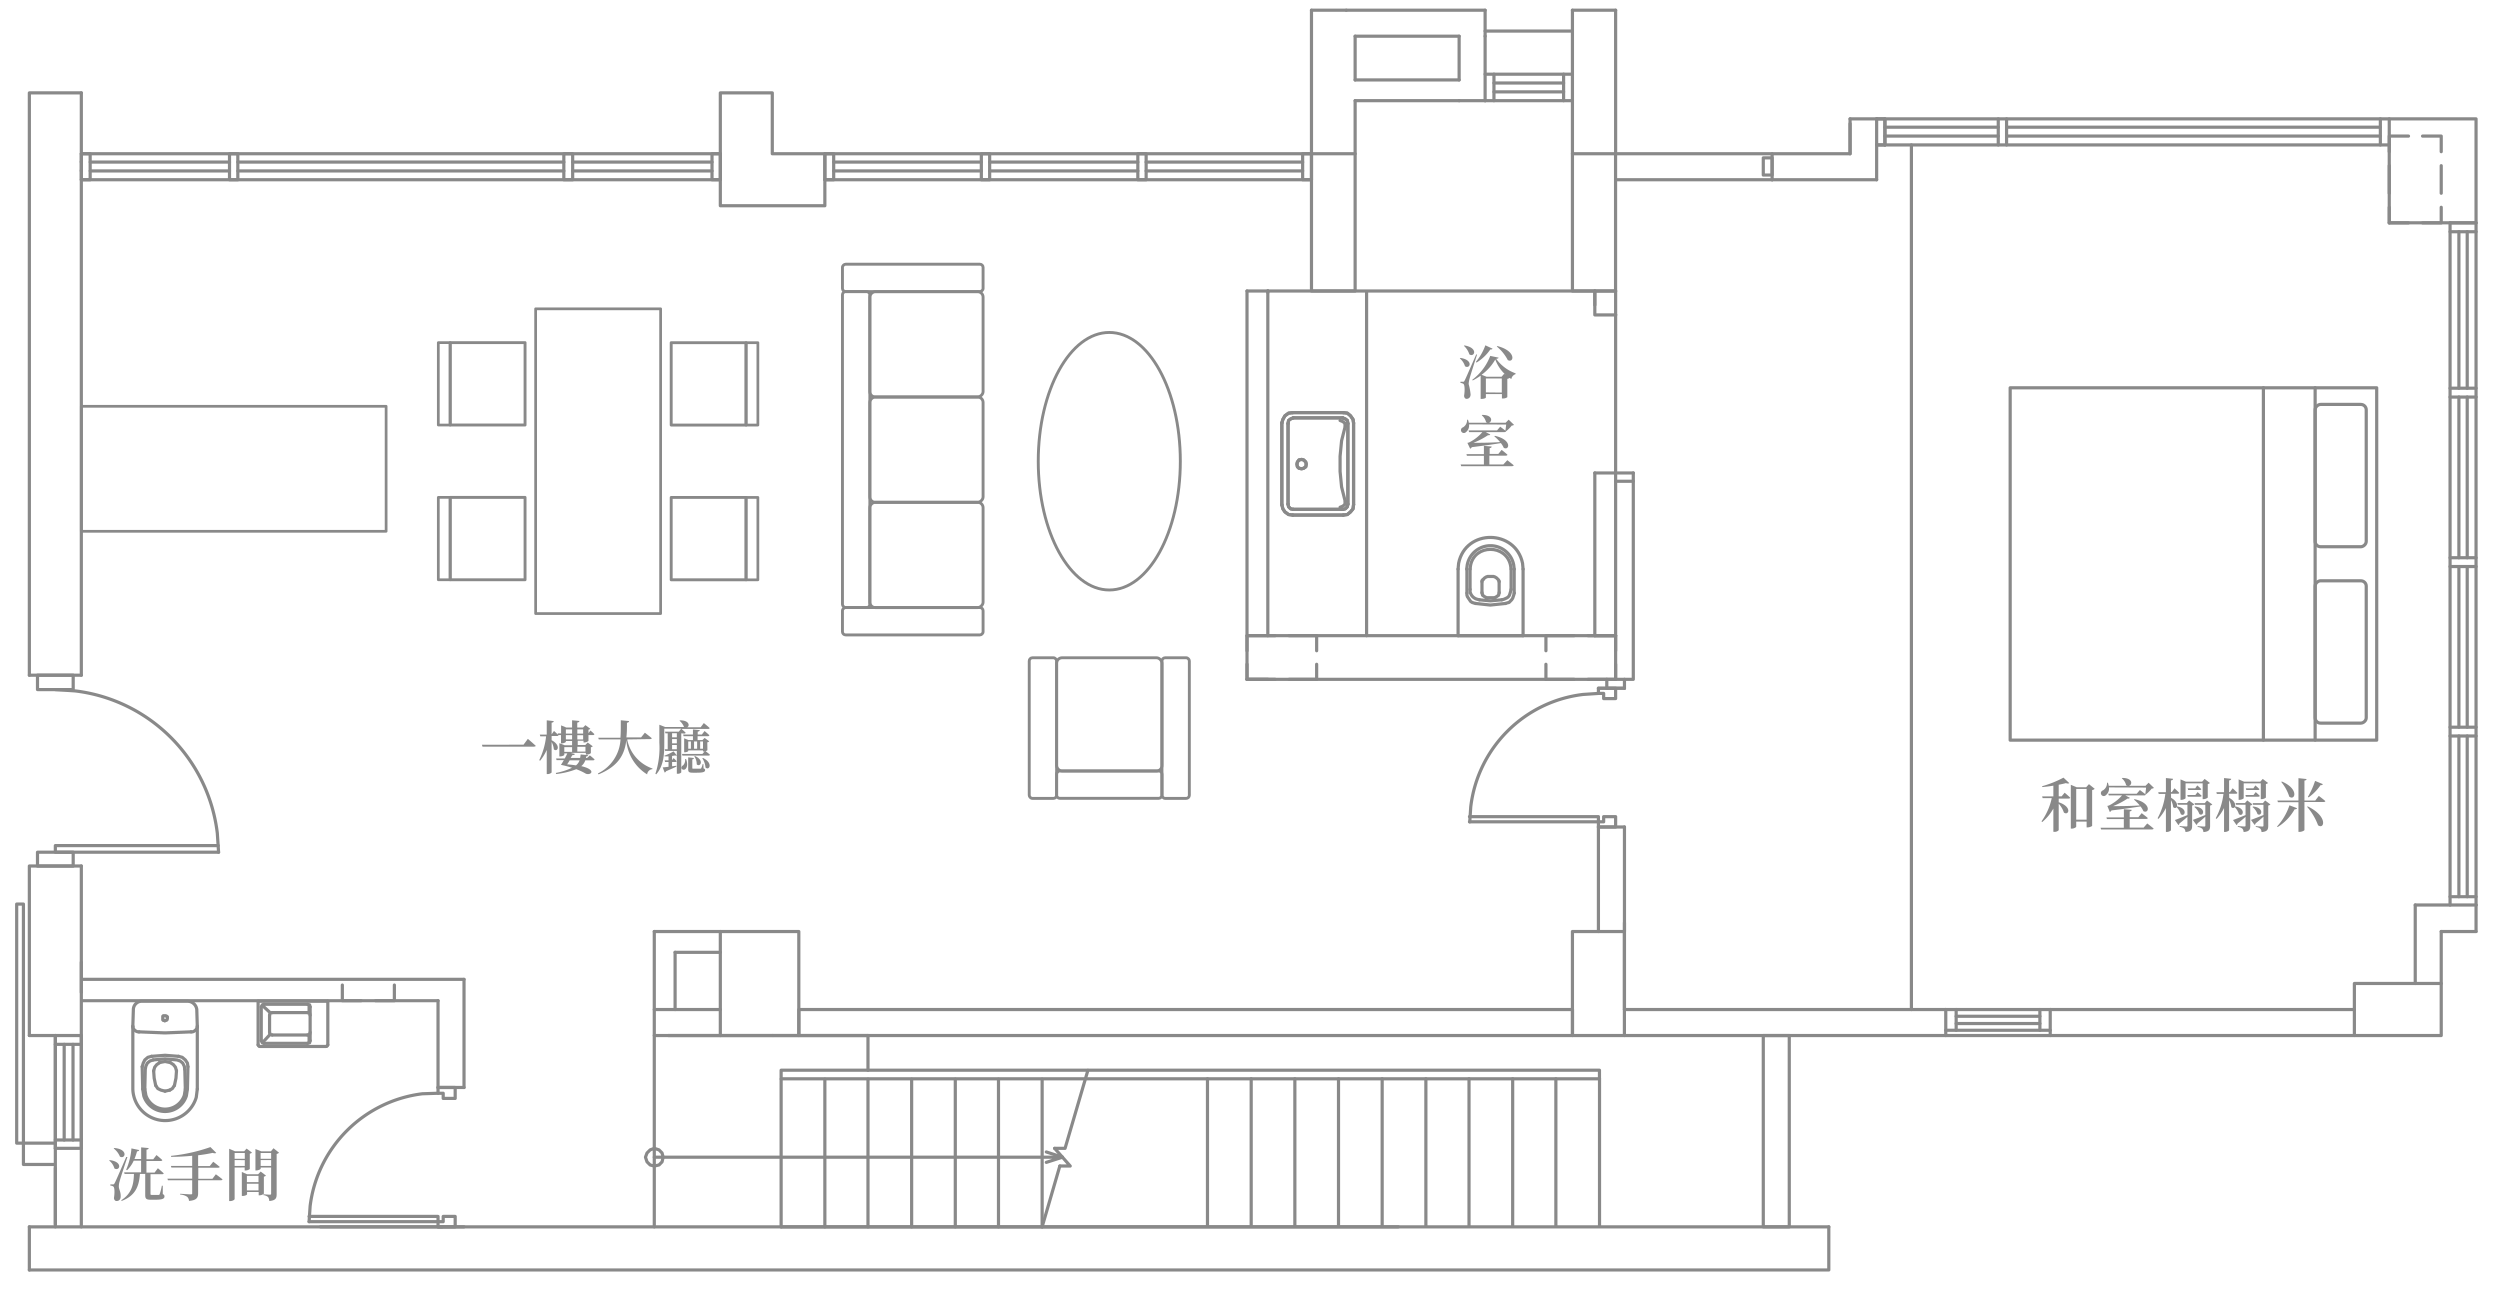 <svg xmlns="http://www.w3.org/2000/svg" viewBox="0 0 430.05 221.73"><defs><style>.cls-1,.cls-3,.cls-4{fill:none;stroke:#898989;stroke-linecap:round;stroke-linejoin:round;}.cls-1{stroke-width:0.55px;}.cls-2{fill:#898989;}.cls-3{stroke-width:0.47px;}.cls-4{stroke-width:0.5px;}</style></defs><title>room</title><g id="圖層_1" data-name="圖層 1"><line class="cls-1" x1="218.09" y1="50.06" x2="277.92" y2="50.06"/><line class="cls-1" x1="304.84" y1="30.92" x2="277.92" y2="30.92"/><line class="cls-1" x1="274.34" y1="81.36" x2="274.34" y2="109.35"/><rect class="cls-1" x="137.42" y="173.66" width="133.08" height="4.47"/><line class="cls-1" x1="76.06" y1="211.04" x2="55.13" y2="211.04"/><line class="cls-1" x1="13.99" y1="116.15" x2="13.99" y2="15.98"/><line class="cls-1" x1="268.97" y1="17.32" x2="268.97" y2="12.76"/><line class="cls-1" x1="255.47" y1="6.23" x2="255.47" y2="1.76"/><line class="cls-1" x1="225.6" y1="1.76" x2="225.6" y2="26.45"/><line class="cls-1" x1="233.11" y1="6.23" x2="233.11" y2="13.75"/><line class="cls-1" x1="225.6" y1="1.76" x2="231.59" y2="1.76"/><line class="cls-1" x1="270.49" y1="1.76" x2="277.92" y2="1.76"/><line class="cls-1" x1="134.37" y1="211.04" x2="240.53" y2="211.04"/><line class="cls-1" x1="149.31" y1="211.04" x2="149.31" y2="185.64"/><line class="cls-1" x1="141.89" y1="211.04" x2="141.89" y2="185.64"/><line class="cls-1" x1="134.37" y1="211.04" x2="134.37" y2="185.64"/><line class="cls-1" x1="156.82" y1="211.04" x2="156.82" y2="185.64"/><line class="cls-1" x1="164.33" y1="211.04" x2="164.33" y2="185.64"/><line class="cls-1" x1="171.76" y1="211.04" x2="171.76" y2="185.64"/><line class="cls-1" x1="179.27" y1="211.04" x2="179.27" y2="185.64"/><line class="cls-1" x1="5.05" y1="211.04" x2="314.59" y2="211.04"/><polyline class="cls-1" points="112.55 199.06 182.76 199.06 179.99 199.95"/><line class="cls-1" x1="182.76" y1="199.06" x2="179.99" y2="198.16"/><polygon class="cls-1" points="114.07 199.06 113.89 198.34 113.36 197.8 112.55 197.54 111.84 197.8 111.3 198.34 111.03 199.06 111.3 199.86 111.84 200.4 112.55 200.58 113.36 200.4 113.89 199.86 114.07 199.06"/><polyline class="cls-1" points="5.05 218.46 314.59 218.46 314.59 211.04"/><line class="cls-1" x1="112.55" y1="178.13" x2="112.55" y2="211.04"/><line class="cls-1" x1="149.31" y1="184.12" x2="149.31" y2="178.13"/><line class="cls-1" x1="405" y1="173.66" x2="352.68" y2="173.66"/><line class="cls-1" x1="405" y1="178.13" x2="352.68" y2="178.13"/><line class="cls-1" x1="334.71" y1="178.13" x2="279.44" y2="178.13"/><line class="cls-1" x1="322.82" y1="30.92" x2="322.82" y2="20.45"/><polyline class="cls-1" points="318.25 20.45 318.25 26.45 304.84 26.45"/><line class="cls-1" x1="322.82" y1="20.45" x2="318.25" y2="20.45"/><line class="cls-1" x1="304.84" y1="30.92" x2="322.82" y2="30.92"/><rect class="cls-1" x="303.32" y="27.16" width="1.52" height="2.95"/><polyline class="cls-1" points="187.14 184.12 183.21 197.54 181.42 197.54"/><polyline class="cls-1" points="182.31 200.58 184.1 200.58 181.42 197.54"/><line class="cls-1" x1="182.31" y1="200.58" x2="179.27" y2="211.04"/><line class="cls-1" x1="5.05" y1="211.04" x2="5.05" y2="218.46"/><line class="cls-1" x1="9.52" y1="178.13" x2="9.52" y2="211.04"/><line class="cls-1" x1="13.99" y1="178.13" x2="13.99" y2="211.04"/><polyline class="cls-1" points="13.99 15.98 5.05 15.98 5.05 116.15"/><polyline class="cls-1" points="13.99 148.97 13.99 178.13 5.05 178.13"/><polyline class="cls-1" points="13.99 148.97 5.05 148.97 5.05 178.13"/><line class="cls-1" x1="270.49" y1="5.34" x2="255.47" y2="5.34"/><polyline class="cls-1" points="304.84 30.92 304.84 26.45 277.92 26.45"/><line class="cls-1" x1="231.59" y1="1.76" x2="255.47" y2="1.76"/><line class="cls-1" x1="233.11" y1="6.23" x2="251" y2="6.23"/><line class="cls-1" x1="233.11" y1="13.75" x2="251" y2="13.75"/><line class="cls-1" x1="255.47" y1="17.32" x2="270.49" y2="17.32"/><line class="cls-1" x1="255.47" y1="12.76" x2="270.49" y2="12.76"/><line class="cls-1" x1="255.47" y1="6.23" x2="255.47" y2="17.32"/><line class="cls-1" x1="256.99" y1="12.76" x2="256.99" y2="17.32"/><line class="cls-1" x1="251" y1="6.23" x2="251" y2="13.75"/><line class="cls-1" x1="233.11" y1="17.32" x2="251" y2="17.32"/><line class="cls-1" x1="123.91" y1="178.13" x2="114.97" y2="178.13"/><line class="cls-1" x1="13.99" y1="116.15" x2="5.05" y2="116.15"/><line class="cls-1" x1="251" y1="17.32" x2="255.47" y2="17.32"/><line class="cls-1" x1="268.97" y1="15.8" x2="256.99" y2="15.8"/><line class="cls-1" x1="268.97" y1="14.28" x2="256.99" y2="14.28"/><line class="cls-1" x1="334.71" y1="173.66" x2="279.44" y2="173.66"/><line class="cls-1" x1="79.82" y1="211.04" x2="75.35" y2="211.04"/><line class="cls-1" x1="79.82" y1="187.07" x2="75.35" y2="187.07"/><polygon class="cls-1" points="75.35 211.04 75.35 210.15 76.24 210.15 76.24 209.25 78.3 209.25 78.3 211.04 75.35 211.04"/><polygon class="cls-1" points="75.35 187.07 75.35 188.06 76.24 188.06 76.24 188.95 78.3 188.95 78.3 187.07 75.35 187.07"/><polyline class="cls-1" points="53.17 210.15 75.35 210.15 75.35 209.25 53.17 209.25"/><path class="cls-1" d="M75.35,188.06l-2.69.09a22.2,22.2,0,0,0-19.31,19.31l-.18,2.69"/><line class="cls-1" x1="334.71" y1="178.13" x2="334.71" y2="173.66"/><polyline class="cls-1" points="352.68 173.66 352.68 178.13 334.7 178.13"/><line class="cls-1" x1="334.71" y1="173.66" x2="352.68" y2="173.66"/><line class="cls-1" x1="336.5" y1="173.66" x2="336.5" y2="177.23"/><line class="cls-1" x1="350.9" y1="173.66" x2="350.9" y2="177.23"/><line class="cls-1" x1="336.5" y1="174.82" x2="350.9" y2="174.82"/><line class="cls-1" x1="336.5" y1="176.07" x2="350.9" y2="176.07"/><line class="cls-1" x1="334.71" y1="177.23" x2="352.68" y2="177.23"/><line class="cls-1" x1="149.31" y1="178.13" x2="132.94" y2="178.13"/><polyline class="cls-1" points="58.89 169.45 58.89 172.14 62.11 172.14"/><polyline class="cls-1" points="67.84 169.45 67.84 172.14 64.61 172.14"/><line class="cls-1" x1="425.93" y1="155.68" x2="415.47" y2="155.68"/><line class="cls-1" x1="425.93" y1="160.24" x2="419.94" y2="160.24"/><line class="cls-1" x1="415.47" y1="155.68" x2="415.47" y2="169.18"/><line class="cls-1" x1="419.94" y1="160.24" x2="419.94" y2="169.18"/><line class="cls-1" x1="425.93" y1="155.68" x2="425.93" y2="160.24"/><rect class="cls-1" x="405" y="169.18" width="14.94" height="8.95"/><line class="cls-1" x1="318.25" y1="26.45" x2="318.25" y2="21.26"/><rect class="cls-1" x="225.6" y="26.45" width="7.51" height="23.61"/><rect class="cls-1" x="270.49" y="26.45" width="7.42" height="23.61"/><line class="cls-1" x1="277.92" y1="26.45" x2="277.92" y2="1.76"/><line class="cls-1" x1="270.49" y1="26.45" x2="270.49" y2="1.76"/><line class="cls-1" x1="233.11" y1="17.32" x2="233.11" y2="26.45"/><rect class="cls-1" x="270.49" y="160.24" width="8.94" height="17.89"/><line class="cls-1" x1="132.94" y1="178.13" x2="123.91" y2="178.13"/><polyline class="cls-1" points="112.55 173.66 123.91 173.66 117.03 173.66"/><polyline class="cls-1" points="123.91 178.13 112.55 178.13 112.55 160.24"/><line class="cls-1" x1="116.13" y1="163.82" x2="116.13" y2="173.66"/><rect class="cls-1" x="123.91" y="160.24" width="13.5" height="17.89"/><line class="cls-1" x1="112.55" y1="160.24" x2="123.91" y2="160.24"/><line class="cls-1" x1="116.13" y1="163.82" x2="123.91" y2="163.82"/><line class="cls-1" x1="13.99" y1="170.71" x2="13.99" y2="165.52"/><line class="cls-1" x1="14.09" y1="172.14" x2="75.35" y2="172.14"/><line class="cls-1" x1="79.82" y1="168.47" x2="79.82" y2="187.07"/><line class="cls-1" x1="75.35" y1="172.14" x2="75.35" y2="187.07"/><line class="cls-1" x1="79.82" y1="168.47" x2="14.09" y2="168.47"/><line class="cls-1" x1="421.46" y1="155.68" x2="421.46" y2="38.34"/><line class="cls-1" x1="425.93" y1="155.68" x2="425.93" y2="38.34"/><line class="cls-1" x1="411" y1="20.45" x2="322.82" y2="20.45"/><line class="cls-1" x1="411" y1="24.93" x2="322.82" y2="24.93"/><polyline class="cls-1" points="324.24 24.93 324.24 20.45 322.82 20.45"/><line class="cls-1" x1="322.82" y1="24.93" x2="324.24" y2="24.93"/><line class="cls-1" x1="422.98" y1="154.25" x2="422.98" y2="126.61"/><line class="cls-1" x1="422.98" y1="125.09" x2="422.98" y2="97.46"/><line class="cls-1" x1="422.98" y1="95.94" x2="422.98" y2="68.3"/><line class="cls-1" x1="422.98" y1="66.78" x2="422.98" y2="39.86"/><line class="cls-1" x1="424.41" y1="154.25" x2="424.41" y2="126.61"/><line class="cls-1" x1="424.41" y1="125.09" x2="424.41" y2="97.46"/><line class="cls-1" x1="424.41" y1="95.94" x2="424.41" y2="68.3"/><line class="cls-1" x1="424.41" y1="66.78" x2="424.41" y2="39.86"/><line class="cls-1" x1="425.93" y1="38.34" x2="421.46" y2="38.34"/><line class="cls-1" x1="425.93" y1="66.78" x2="421.46" y2="66.78"/><line class="cls-1" x1="425.93" y1="68.3" x2="421.46" y2="68.3"/><line class="cls-1" x1="425.93" y1="39.86" x2="421.46" y2="39.86"/><line class="cls-1" x1="425.93" y1="154.25" x2="421.46" y2="154.25"/><line class="cls-1" x1="425.93" y1="125.09" x2="421.46" y2="125.09"/><line class="cls-1" x1="425.93" y1="126.61" x2="421.46" y2="126.61"/><line class="cls-1" x1="425.93" y1="95.94" x2="421.46" y2="95.94"/><line class="cls-1" x1="425.93" y1="97.46" x2="421.46" y2="97.46"/><line class="cls-1" x1="409.47" y1="23.41" x2="345.17" y2="23.41"/><line class="cls-1" x1="409.47" y1="21.88" x2="345.17" y2="21.88"/><line class="cls-1" x1="343.74" y1="21.88" x2="324.24" y2="21.88"/><line class="cls-1" x1="324.24" y1="24.93" x2="324.24" y2="20.45"/><line class="cls-1" x1="345.17" y1="24.93" x2="345.17" y2="20.45"/><line class="cls-1" x1="343.74" y1="24.93" x2="343.74" y2="20.45"/><line class="cls-1" x1="409.47" y1="24.93" x2="409.47" y2="20.45"/><line class="cls-1" x1="343.74" y1="23.41" x2="324.24" y2="23.41"/><rect class="cls-1" x="122.48" y="26.45" width="1.43" height="4.47"/><line class="cls-1" x1="123.91" y1="30.92" x2="13.99" y2="30.92"/><line class="cls-1" x1="122.48" y1="27.88" x2="98.51" y2="27.88"/><line class="cls-1" x1="96.99" y1="27.88" x2="40.92" y2="27.88"/><rect class="cls-1" x="39.48" y="26.45" width="1.43" height="4.47"/><rect class="cls-1" x="13.99" y="26.45" width="1.52" height="4.47"/><line class="cls-1" x1="39.48" y1="27.88" x2="15.52" y2="27.88"/><line class="cls-1" x1="13.99" y1="27.88" x2="13.99" y2="27.79"/><line class="cls-1" x1="13.99" y1="29.4" x2="13.99" y2="29.31"/><line class="cls-1" x1="39.48" y1="29.4" x2="15.52" y2="29.4"/><line class="cls-1" x1="122.48" y1="29.4" x2="98.51" y2="29.4"/><line class="cls-1" x1="96.99" y1="29.4" x2="40.92" y2="29.4"/><line class="cls-1" x1="123.91" y1="26.45" x2="13.99" y2="26.45"/><rect class="cls-1" x="96.99" y="26.45" width="1.52" height="4.47"/><rect class="cls-1" x="224.08" y="26.45" width="1.52" height="4.47"/><rect class="cls-1" x="141.89" y="26.45" width="1.52" height="4.47"/><rect class="cls-1" x="411" y="20.45" width="14.93" height="17.88"/><line class="cls-1" x1="411" y1="38.34" x2="411" y2="35.66"/><line class="cls-1" x1="411" y1="33.24" x2="411" y2="28.5"/><polyline class="cls-1" points="411 26.09 411 23.41 414.31 23.41"/><polyline class="cls-1" points="416.73 23.41 419.94 23.41 419.94 26.09"/><line class="cls-1" x1="419.94" y1="28.5" x2="419.94" y2="33.24"/><polyline class="cls-1" points="419.94 35.66 419.94 38.34 416.73 38.34"/><line class="cls-1" x1="414.3" y1="38.34" x2="411" y2="38.34"/><line class="cls-1" x1="9.52" y1="179.65" x2="13.99" y2="179.65"/><line class="cls-1" x1="9.52" y1="197.54" x2="9.52" y2="178.13"/><line class="cls-1" x1="13.99" y1="197.54" x2="13.99" y2="178.13"/><line class="cls-1" x1="13.99" y1="196.1" x2="9.52" y2="196.1"/><line class="cls-1" x1="11.04" y1="179.65" x2="11.04" y2="196.1"/><line class="cls-1" x1="12.56" y1="179.65" x2="12.56" y2="196.1"/><line class="cls-1" x1="13.99" y1="197.54" x2="9.52" y2="197.54"/><rect class="cls-1" x="2.87" y="155.52" width="1.16" height="41.12"/><polyline class="cls-1" points="9.39 200.31 4.03 200.31 4.03 196.64 9.39 196.64"/><rect class="cls-1" x="303.32" y="178.13" width="4.47" height="32.91"/><line class="cls-1" x1="45.21" y1="173.03" x2="46.46" y2="174.19"/><line class="cls-1" x1="56.39" y1="172.23" x2="44.4" y2="172.23"/><line class="cls-1" x1="53.17" y1="173.03" x2="53.17" y2="174.19"/><line class="cls-1" x1="45.21" y1="179.29" x2="46.37" y2="178.04"/><line class="cls-1" x1="56.12" y1="180.01" x2="44.67" y2="180.01"/><line class="cls-1" x1="44.4" y1="179.74" x2="44.4" y2="172.23"/><line class="cls-1" x1="56.39" y1="179.74" x2="56.39" y2="172.23"/><polyline class="cls-1" points="44.4 179.74 44.49 179.92 44.67 180.01"/><polyline class="cls-1" points="56.12 180.01 56.3 179.92 56.39 179.74"/><line class="cls-1" x1="44.94" y1="179.02" x2="44.94" y2="173.21"/><polyline class="cls-1" points="45.39 172.76 45.12 172.85 44.94 173.21"/><line class="cls-1" x1="53.35" y1="179.02" x2="53.35" y2="173.21"/><polyline class="cls-1" points="52.9 179.47 53.26 179.38 53.35 179.02"/><line class="cls-1" x1="45.39" y1="172.76" x2="52.9" y2="172.76"/><polyline class="cls-1" points="53.35 173.21 53.26 172.85 52.9 172.76"/><line class="cls-1" x1="45.39" y1="179.47" x2="52.9" y2="179.47"/><polyline class="cls-1" points="44.94 179.02 45.12 179.38 45.39 179.47"/><polyline class="cls-1" points="52.9 178.04 53.26 177.95 53.35 177.59"/><line class="cls-1" x1="52.9" y1="178.04" x2="46.82" y2="178.04"/><polyline class="cls-1" points="46.37 177.59 46.46 177.95 46.82 178.04"/><line class="cls-1" x1="46.37" y1="177.59" x2="46.37" y2="174.64"/><polyline class="cls-1" points="46.82 174.19 46.46 174.28 46.37 174.64"/><line class="cls-1" x1="46.82" y1="174.19" x2="52.9" y2="174.19"/><polyline class="cls-1" points="53.35 174.64 53.26 174.28 52.9 174.19"/><line class="cls-1" x1="53.17" y1="179.2" x2="53.17" y2="178.04"/><polyline class="cls-1" points="32.87 177.5 28.39 177.68 23.92 177.5"/><path class="cls-1" d="M33.94,176.52v.18a1.24,1.24,0,0,1-.81.8h-.26"/><path class="cls-1" d="M23.92,177.5h-.18a1.15,1.15,0,0,1-.89-.8v-.18"/><path class="cls-1" d="M28,175.18v-.27H28v-.09h.09v-.09h.44l.09.09h.09v.09h.09V175c0,.27,0,.57-.36.53l-.09.09-.09-.09h-.17v-.09H28v-.09H28Z"/><path class="cls-1" d="M33.94,176.52l-.09-2.86a1.62,1.62,0,0,0-1.52-1.43H24.55a1.47,1.47,0,0,0-1.61,1.43l-.09,2.86"/><line class="cls-1" x1="33.94" y1="187.34" x2="33.94" y2="176.61"/><path class="cls-1" d="M22.85,176.61v10.73a5.57,5.57,0,0,0,10.91,1.43l.18-1.43"/><path class="cls-1" d="M24.55,187.34l.18,1.16a3.84,3.84,0,0,0,7.33,0l.18-1.16"/><path class="cls-1" d="M24.91,187.34l.18,1.07a3.49,3.49,0,0,0,6.62,0l.17-1.07"/><polyline class="cls-1" points="32.33 183.49 32.24 182.87 31.88 182.33 31.35 181.88 30.72 181.71"/><polyline class="cls-1" points="26.07 181.71 25.44 181.88 24.91 182.33 24.64 182.87 24.46 183.49"/><polyline class="cls-1" points="30.72 181.71 28.39 181.53 26.07 181.71"/><line class="cls-1" x1="32.33" y1="183.49" x2="32.24" y2="187.34"/><line class="cls-1" x1="24.55" y1="187.34" x2="24.46" y2="183.49"/><polyline class="cls-1" points="31.79 183.94 31.7 183.41 31.43 182.87 30.99 182.51 30.45 182.33 28.39 182.15 26.34 182.33"/><line class="cls-1" x1="31.88" y1="187.34" x2="31.79" y2="183.94"/><polyline class="cls-1" points="26.34 182.33 25.8 182.51 25.35 182.87 25.09 183.41 24.99 183.94 24.91 187.34"/><polyline class="cls-1" points="29.29 182.78 28.39 182.6 27.41 182.78"/><line class="cls-1" x1="28.39" y1="187.7" x2="29.2" y2="187.52"/><polyline class="cls-1" points="30.01 186.71 30.27 185.46 30.36 184.21"/><polyline class="cls-1" points="29.2 187.52 29.65 187.25 30.01 186.71"/><polyline class="cls-1" points="30.36 184.21 30.18 183.58 29.83 183.14 29.29 182.78"/><polyline class="cls-1" points="26.43 184.21 26.52 185.46 26.78 186.71"/><polyline class="cls-1" points="27.5 182.78 26.96 183.14 26.61 183.58 26.43 184.21"/><polyline class="cls-1" points="26.78 186.71 27.14 187.25 27.68 187.52 28.39 187.7"/><line class="cls-1" x1="226.49" y1="116.86" x2="226.49" y2="114.27"/><polyline class="cls-1" points="226.49 111.94 226.49 109.35 221.75 109.35"/><polyline class="cls-1" points="219.34 109.35 214.51 109.35 214.51 111.94"/><polyline class="cls-1" points="214.51 114.27 214.51 116.86 219.34 116.86"/><line class="cls-1" x1="221.75" y1="116.86" x2="226.49" y2="116.86"/><line class="cls-1" x1="265.93" y1="116.86" x2="265.93" y2="114.27"/><polyline class="cls-1" points="265.93 111.94 265.93 109.35 270.77 109.35"/><polyline class="cls-1" points="273.18 109.35 277.92 109.35 277.92 111.94"/><polyline class="cls-1" points="277.92 114.27 277.92 116.86 273.18 116.86"/><line class="cls-1" x1="270.77" y1="116.86" x2="265.93" y2="116.86"/><polyline class="cls-1" points="214.51 116.86 277.92 116.86 277.92 109.35"/><line class="cls-1" x1="218.09" y1="109.35" x2="218.09" y2="50.06"/><line class="cls-1" x1="214.51" y1="50.06" x2="214.51" y2="116.86"/><line class="cls-1" x1="235.08" y1="50.32" x2="235.08" y2="109.35"/><line class="cls-1" x1="214.51" y1="50.06" x2="218.09" y2="50.06"/><line class="cls-1" x1="214.51" y1="116.86" x2="218.09" y2="116.86"/><line class="cls-1" x1="220.5" y1="72.77" x2="220.5" y2="86.81"/><line class="cls-1" x1="231.06" y1="70.98" x2="222.38" y2="70.98"/><line class="cls-1" x1="232.84" y1="72.77" x2="232.84" y2="86.81"/><line class="cls-1" x1="222.47" y1="71.88" x2="230.97" y2="71.88"/><line class="cls-1" x1="231.86" y1="72.86" x2="231.86" y2="86.72"/><line class="cls-1" x1="221.57" y1="72.86" x2="221.57" y2="86.72"/><line class="cls-1" x1="222.38" y1="88.6" x2="231.06" y2="88.6"/><line class="cls-1" x1="230.97" y1="87.62" x2="222.47" y2="87.62"/><polyline class="cls-1" points="222.47 71.88 222.02 72.06 221.66 72.33 221.57 72.86"/><polyline class="cls-1" points="231.86 72.86 231.77 72.33 231.41 72.06 230.97 71.88"/><polyline class="cls-1" points="232.84 72.77 232.75 72.15 232.31 71.52 231.77 71.07 231.06 70.98"/><polyline class="cls-1" points="222.38 70.98 221.66 71.07 221.04 71.52 220.68 72.15 220.5 72.77"/><polygon class="cls-1" points="224.7 79.84 224.62 79.48 224.26 79.12 223.9 79.03 223.45 79.12 223.18 79.48 223.1 79.84 223.18 80.29 223.45 80.55 223.9 80.64 224.26 80.55 224.62 80.29 224.7 79.84"/><polyline class="cls-1" points="231.41 73.31 231.32 72.77 230.97 72.51 230.52 72.33"/><polyline class="cls-1" points="231.41 73.31 230.78 75.81 230.52 78.5 230.52 81.09 230.78 83.77 231.41 86.28"/><polyline class="cls-1" points="230.97 87.62 231.41 87.53 231.77 87.17 231.86 86.72"/><polyline class="cls-1" points="221.57 86.72 221.66 87.17 222.02 87.53 222.47 87.62"/><polyline class="cls-1" points="220.5 86.81 220.68 87.53 221.04 88.06 221.66 88.51 222.38 88.6"/><polyline class="cls-1" points="231.06 88.6 231.77 88.51 232.31 88.06 232.75 87.53 232.84 86.81"/><polyline class="cls-1" points="230.52 87.26 230.97 87.08 231.32 86.81 231.41 86.28"/><line class="cls-1" x1="220.5" y1="72.77" x2="220.5" y2="86.81"/><line class="cls-1" x1="231.06" y1="70.98" x2="222.38" y2="70.98"/><line class="cls-1" x1="232.84" y1="72.77" x2="232.84" y2="86.81"/><line class="cls-1" x1="222.47" y1="71.88" x2="230.97" y2="71.88"/><line class="cls-1" x1="231.86" y1="72.86" x2="231.86" y2="86.72"/><line class="cls-1" x1="221.57" y1="72.86" x2="221.57" y2="86.72"/><line class="cls-1" x1="222.38" y1="88.6" x2="231.06" y2="88.6"/><line class="cls-1" x1="230.97" y1="87.62" x2="222.47" y2="87.62"/><polyline class="cls-1" points="222.47 71.88 222.02 72.06 221.66 72.33 221.57 72.86"/><polyline class="cls-1" points="231.86 72.86 231.77 72.33 231.41 72.06 230.97 71.88"/><polyline class="cls-1" points="232.84 72.77 232.75 72.15 232.31 71.52 231.77 71.07 231.06 70.98"/><polyline class="cls-1" points="222.38 70.98 221.66 71.07 221.04 71.52 220.68 72.15 220.5 72.77"/><polygon class="cls-1" points="224.7 79.84 224.62 79.48 224.26 79.12 223.9 79.03 223.45 79.12 223.18 79.48 223.1 79.84 223.18 80.29 223.45 80.55 223.9 80.64 224.26 80.55 224.62 80.29 224.7 79.84"/><polyline class="cls-1" points="230.97 87.62 231.41 87.53 231.77 87.17 231.86 86.72"/><polyline class="cls-1" points="221.57 86.72 221.66 87.17 222.02 87.53 222.47 87.62"/><polyline class="cls-1" points="220.5 86.81 220.68 87.53 221.04 88.06 221.66 88.51 222.38 88.6"/><polyline class="cls-1" points="231.06 88.6 231.77 88.51 232.31 88.06 232.75 87.53 232.84 86.81"/><line class="cls-1" x1="259.94" y1="97.9" x2="259.94" y2="101.39"/><line class="cls-1" x1="252.88" y1="97.9" x2="252.88" y2="101.39"/><line class="cls-1" x1="252.34" y1="97.9" x2="252.34" y2="102.02"/><line class="cls-1" x1="260.47" y1="97.9" x2="260.47" y2="102.02"/><line class="cls-1" x1="262" y1="97.9" x2="262" y2="109.35"/><line class="cls-1" x1="250.82" y1="97.9" x2="250.82" y2="109.35"/><line class="cls-1" x1="254.93" y1="100.05" x2="254.93" y2="101.93"/><line class="cls-1" x1="257.88" y1="101.93" x2="257.88" y2="100.05"/><polyline class="cls-1" points="255.12 99.69 254.93 99.87 254.93 100.05"/><polyline class="cls-1" points="257.88 100.05 257.88 99.96 257.8 99.87 257.8 99.78 257.44 99.42 257.17 99.25 256.9 99.16 255.92 99.16 255.65 99.25 255.38 99.42 255.12 99.69"/><path class="cls-1" d="M259.94,97.9l-.09-.62c-.73-3.69-6.19-3.72-6.89,0l-.08.62"/><path class="cls-1" d="M260.47,97.9l-.08-.71a4.07,4.07,0,0,0-8,0l-.09.71"/><polyline class="cls-1" points="254.93 101.93 254.93 102.11 255.02 102.2 255.02 102.38 255.12 102.47 255.29 102.56 255.38 102.65 255.56 102.73 255.65 102.83"/><polyline class="cls-1" points="257.17 102.83 257.26 102.73 257.44 102.65 257.52 102.56 257.7 102.47 257.8 102.38 257.8 102.2 257.88 102.11 257.88 101.93"/><line class="cls-1" x1="255.65" y1="102.82" x2="257.17" y2="102.82"/><path class="cls-1" d="M252.88,101.39v.36a1.69,1.69,0,0,0,1.25,1.34l.36.09"/><polyline class="cls-1" points="252.34 102.02 252.34 102.38 252.43 102.65 252.97 103.45 253.23 103.63 253.5 103.72 253.86 103.81"/><path class="cls-1" d="M258.33,103.18l.36-.09c.85-.34.94-.47,1.16-1.34l.09-.36"/><polyline class="cls-1" points="258.96 103.81 259.23 103.72 259.59 103.63 260.03 103.18 260.21 102.91 260.39 102.38 260.48 102.02"/><polyline class="cls-1" points="254.49 103.18 256.37 103.36 258.33 103.18"/><polyline class="cls-1" points="253.86 103.81 256.37 104.08 258.96 103.81"/><line class="cls-1" x1="262" y1="109.35" x2="250.82" y2="109.35"/><path class="cls-1" d="M262,97.9l-.09-1c-1.19-5.87-9.8-6-11,0l-.09,1"/><line class="cls-1" x1="274.34" y1="52.47" x2="274.34" y2="50.06"/><line class="cls-1" x1="218.09" y1="50.32" x2="218.09" y2="50.06"/><line class="cls-1" x1="214.51" y1="109.35" x2="277.92" y2="109.35"/><line class="cls-1" x1="225.6" y1="26.45" x2="141.89" y2="26.45"/><line class="cls-1" x1="225.6" y1="30.92" x2="141.89" y2="30.92"/><rect class="cls-1" x="168.81" y="26.45" width="1.43" height="4.47"/><line class="cls-1" x1="168.81" y1="27.88" x2="143.41" y2="27.88"/><line class="cls-1" x1="168.81" y1="29.4" x2="143.41" y2="29.4"/><line class="cls-1" x1="224.08" y1="27.88" x2="197.16" y2="27.88"/><line class="cls-1" x1="195.73" y1="27.88" x2="170.24" y2="27.88"/><line class="cls-1" x1="224.08" y1="29.4" x2="197.16" y2="29.4"/><line class="cls-1" x1="195.73" y1="29.4" x2="170.24" y2="29.4"/><rect class="cls-1" x="195.73" y="26.45" width="1.43" height="4.47"/><line class="cls-1" x1="274.34" y1="81.36" x2="277.92" y2="81.36"/><polyline class="cls-1" points="277.92 54.17 274.34 54.17 274.34 50.06"/><polyline class="cls-1" points="274.34 109.35 277.92 109.35 277.92 81.36"/><line class="cls-1" x1="277.92" y1="54.17" x2="277.92" y2="50.06"/><line class="cls-1" x1="277.92" y1="81.36" x2="280.96" y2="81.36"/><line class="cls-1" x1="276.4" y1="118.39" x2="279.44" y2="118.39"/><polyline class="cls-1" points="280.96 81.36 280.96 116.86 277.92 116.86"/><line class="cls-1" x1="277.92" y1="82.79" x2="280.96" y2="82.79"/><line class="cls-1" x1="279.44" y1="160.24" x2="279.44" y2="142.26"/><line class="cls-1" x1="274.96" y1="160.24" x2="274.96" y2="142.26"/><line class="cls-1" x1="279.44" y1="118.39" x2="274.96" y2="118.39"/><line class="cls-1" x1="279.44" y1="142.26" x2="274.96" y2="142.26"/><polygon class="cls-1" points="274.96 118.39 274.96 119.28 275.86 119.28 275.86 120.17 277.92 120.17 277.92 118.39 274.96 118.39"/><polygon class="cls-1" points="274.96 142.26 274.96 141.37 275.86 141.37 275.86 140.48 277.92 140.48 277.92 142.26 274.96 142.26"/><polyline class="cls-1" points="252.78 141.37 274.96 141.37 274.96 140.48 252.78 140.48"/><path class="cls-1" d="M275,119.28l-2.68.18A22.09,22.09,0,0,0,253,138.78l-.17,2.59"/><polyline class="cls-1" points="37.6 146.6 9.52 146.6 9.52 145.46 37.53 145.46"/><path class="cls-1" d="M9.52,118.62l3.4.23a28,28,0,0,1,24.46,24.46l.22,3.29"/><line class="cls-1" x1="276.4" y1="118.39" x2="276.4" y2="116.86"/><line class="cls-1" x1="279.44" y1="118.39" x2="279.44" y2="116.86"/><line class="cls-1" x1="328.8" y1="24.93" x2="328.8" y2="173.66"/><line class="cls-1" x1="279.44" y1="158.72" x2="279.44" y2="173.66"/><line class="cls-1" x1="9.52" y1="200.93" x2="9.52" y2="210.59"/><line class="cls-1" x1="245.28" y1="210.97" x2="245.28" y2="185.57"/><line class="cls-1" x1="237.76" y1="210.97" x2="237.76" y2="185.57"/><line class="cls-1" x1="230.25" y1="210.97" x2="230.25" y2="185.57"/><line class="cls-1" x1="222.74" y1="210.97" x2="222.74" y2="185.57"/><line class="cls-1" x1="215.23" y1="210.97" x2="215.23" y2="185.57"/><line class="cls-1" x1="207.71" y1="210.97" x2="207.71" y2="185.57"/><line class="cls-1" x1="252.7" y1="210.97" x2="252.7" y2="185.57"/><line class="cls-1" x1="260.21" y1="210.97" x2="260.21" y2="185.57"/><line class="cls-1" x1="267.64" y1="210.97" x2="267.64" y2="185.57"/><line class="cls-1" x1="275.15" y1="210.97" x2="275.15" y2="185.57"/><rect class="cls-1" x="134.37" y="184.1" width="140.77" height="1.48"/><rect class="cls-1" x="6.45" y="116.15" width="6.14" height="2.47"/><rect class="cls-1" x="6.45" y="146.6" width="6.14" height="2.38"/><line class="cls-1" x1="277.92" y1="54.17" x2="277.92" y2="81.36"/><polygon class="cls-1" points="132.85 26.45 132.85 15.98 123.91 15.98 123.91 26.45 123.91 28.68 123.91 35.39 141.89 35.39 141.89 26.45 132.85 26.45"/><path class="cls-2" d="M355.16,136.36s.6.5.95.85c0,.11-.12.16-.27.16h-1.7V138c2.42.83,1.68,2.38.89,1.77a4.35,4.35,0,0,0-.89-1.52v4.55a.9.9,0,0,1-.76.29h-.16v-4a8.32,8.32,0,0,1-1.92,2.32l-.12-.12a10.7,10.7,0,0,0,1.76-4h-1.57l-.08-.29h1.93v-1.85c-.64.11-1.29.19-1.92.24l0-.15a18.29,18.29,0,0,0,3.66-1.47l1,.94c-.1.09-.31.1-.59,0-.34.1-.77.19-1.23.28v2h.5Zm5.17-.67a.78.78,0,0,1-.44.22v6.17a1.53,1.53,0,0,1-.8.25h-.15v-1h-1.79v.87c0,.11-.37.34-.77.34h-.16V135l1,.42h1.64l.48-.53ZM358.94,141v-5.29h-1.79V141Z"/><path class="cls-2" d="M369.37,141.65s.67.51,1.09.87c0,.11-.13.16-.28.16h-8.75l-.09-.29h4V140.9h-2.91l-.08-.29h3V139.2l1.34.11c0,.14-.09.23-.34.27v1h1.49l.57-.7s.64.48,1.05.83c0,.11-.13.16-.27.16h-2.84v1.49h2.4Zm-6.59-6.2a1.44,1.44,0,0,1-.53,1.34.5.5,0,1,1-.5-.83,1.46,1.46,0,0,0,.7-1.31h.15a2.89,2.89,0,0,1,.14.52H366a.62.62,0,0,1-.27-.11,2.06,2.06,0,0,0-.74-1.17l.08-.07c1.9,0,1.75,1.24,1.12,1.35h2.89l.52-.53.92.89a.52.52,0,0,1-.38.12,5.8,5.8,0,0,1-1,1l-.11-.06c.05-.3.11-.75.14-1.11Zm-.28,3.18a1.37,1.37,0,0,0,.31-.08,7.36,7.36,0,0,0,2.22-1.72h-2.28l-.08-.29h4.89l.54-.64s.61.44,1,.77c0,.11-.13.16-.26.16H365.6l.78.41a.34.34,0,0,1-.39.12,13.14,13.14,0,0,1-2.5,1.31c1.1,0,2.8,0,4.59-.12a7.89,7.89,0,0,0-1-1l.1-.08c3,.67,2.51,2.58,1.53,2.07a3.84,3.84,0,0,0-.5-.82c-1.21.19-3,.46-5,.69a.55.55,0,0,1-.28.27Z"/><path class="cls-2" d="M373.47,137.24c.92.52,1.12,1.13,1,1.47,2,.35,1.34,1.92.67,1.34a2.86,2.86,0,0,0-.73-1.21c-.13.18-.35.22-.58,0a3.39,3.39,0,0,0-.38-1.21v5.16c0,.11-.37.32-.69.32h-.18V139a8.21,8.21,0,0,1-1.29,1.87l-.14-.12a11.67,11.67,0,0,0,1.33-4.18h-1.14l-.08-.29h1.32v-2.44l1.23.13c0,.15-.11.24-.36.28v2h.15l.46-.65s.5.45.81.78c0,.11-.12.16-.25.16h-1.17Zm4,1.13a.62.62,0,0,1-.38.19v3.5c0,.59-.13,1-1.15,1.06a.91.91,0,0,0-.21-.58,1.43,1.43,0,0,0-.78-.29v-.15s.91.07,1.12.07.21-.06.21-.2v-1.45c-.36.31-.81.7-1.38,1.14a.35.35,0,0,1-.17.27l-.61-.87c.38-.13,1.25-.48,2.16-.85v-1.78h-1.63l-.09-.29h1.62l.39-.45Zm-1.51-1.07c0,.09-.39.29-.74.29h-.13v-3.52l.92.39h2.8l.43-.47.91.7a.67.67,0,0,1-.37.18v2.33a1.21,1.21,0,0,1-.73.27h-.15v-2.72h-2.94Zm.3-.54h1.38l.39-.5s.42.36.69.63c0,.11-.12.16-.26.16h-2.12Zm1.71-1.65s.43.36.69.63c0,.11-.11.16-.25.16h-2l-.08-.29h1.29Zm2.59,3.27a.65.65,0,0,1-.38.19v3.5c0,.59-.13,1-1.16,1.06a.86.86,0,0,0-.2-.58,1.46,1.46,0,0,0-.78-.29v-.15s.9.07,1.11.07.21-.06.21-.2v-1.49c-.35.3-.78.7-1.35,1.14a.34.34,0,0,1-.18.27l-.62-.86c.39-.14,1.26-.48,2.15-.84v-1.76h-1.77l-.09-.29h1.77l.38-.45Zm-3,.35c2.07.22,1.46,1.83.77,1.3a2.6,2.6,0,0,0-.85-1.2Z"/><path class="cls-2" d="M383.47,137.24c.92.52,1.12,1.13,1,1.47,2,.35,1.34,1.92.67,1.34a2.86,2.86,0,0,0-.73-1.21c-.13.18-.35.22-.58,0a3.39,3.39,0,0,0-.38-1.21v5.16c0,.11-.37.32-.69.32h-.18V139a8.21,8.21,0,0,1-1.29,1.87l-.14-.12a11.67,11.67,0,0,0,1.33-4.18h-1.14l-.08-.29h1.32v-2.44l1.23.13c0,.15-.11.24-.36.28v2h.15l.46-.65s.5.45.81.78c0,.11-.12.16-.25.16h-1.17Zm4,1.13a.62.62,0,0,1-.38.19v3.5c0,.59-.13,1-1.15,1.06a.91.91,0,0,0-.21-.58,1.43,1.43,0,0,0-.78-.29v-.15s.91.07,1.12.07.21-.06.21-.2v-1.45c-.36.31-.81.7-1.38,1.14a.35.35,0,0,1-.17.27l-.61-.87c.38-.13,1.25-.48,2.16-.85v-1.78h-1.63l-.09-.29h1.62l.39-.45Zm-1.51-1.07c0,.09-.39.29-.74.29h-.13v-3.52l.92.39h2.8l.43-.47.91.7a.67.67,0,0,1-.37.18v2.33a1.21,1.21,0,0,1-.73.27h-.15v-2.72h-2.94Zm.3-.54h1.38l.39-.5s.42.36.69.63c0,.11-.12.16-.26.16h-2.12Zm1.71-1.65s.43.36.69.63c0,.11-.11.16-.25.16h-2l-.08-.29h1.29Zm2.59,3.27a.65.65,0,0,1-.38.19v3.5c0,.59-.13,1-1.16,1.06a.86.86,0,0,0-.2-.58,1.46,1.46,0,0,0-.78-.29v-.15s.9.07,1.11.07.21-.06.21-.2v-1.49c-.35.3-.78.7-1.35,1.14a.34.34,0,0,1-.18.27l-.62-.86c.39-.14,1.26-.48,2.15-.84v-1.76h-1.77l-.09-.29h1.77l.38-.45Zm-3,.35c2.07.22,1.46,1.83.77,1.3a2.6,2.6,0,0,0-.85-1.2Z"/><path class="cls-2" d="M391.7,142.17a10.13,10.13,0,0,0,2.13-3.64l1.3.49c0,.12-.15.2-.41.2a8.53,8.53,0,0,1-2.92,3.05Zm7.18-5.26s.69.51,1.12.89c0,.11-.13.16-.27.16h-3.32v4.81c0,.11-.44.33-.82.33h-.21V138h-3.53l-.09-.29h3.62v-3.85l1.39.15c0,.14-.1.23-.36.27v3.43h1.86Zm-6.35-2.47c3,1.27,2.27,3.36,1.27,2.6a7.47,7.47,0,0,0-1.38-2.53Zm4.45,4.28c3.53,1.71,2.86,4.05,1.77,3.24a10.22,10.22,0,0,0-1.89-3.18Zm2.61-3.83a.39.39,0,0,1-.41.17,8.29,8.29,0,0,1-2.06,2.11l-.12-.09a13.7,13.7,0,0,0,1.24-2.75Z"/><path class="cls-2" d="M251.21,61.57c2.35.35,1.65,2,.8,1.43a2.89,2.89,0,0,0-.89-1.35Zm2.87-.56c-.4,1.27-1.16,3.61-1.29,4.14a3.81,3.81,0,0,0-.15.92,10.26,10.26,0,0,1,.33,1.77c0,.48-.28.77-.69.77-.21,0-.39-.16-.43-.51.16-1,.11-1.91-.12-2.07a1,1,0,0,0-.5-.15v-.21h.44c.13,0,.17,0,.27-.2.19-.37.19-.37,2-4.51Zm-2.17-1.59c2.45.41,1.73,2.12.85,1.54a3.38,3.38,0,0,0-.94-1.47Zm5.87,2.1c0,.12-.14.18-.41.2a7,7,0,0,0,3.34,2.5l0,.14a1.08,1.08,0,0,0-.73.84l-.31-.2a.67.67,0,0,1-.38.17v3.15a1.13,1.13,0,0,1-.77.22h-.16v-.75H255.6v.6c0,.07-.27.23-.74.23h-.16v-4a9.81,9.81,0,0,1-1.37.83l-.07-.12a9.22,9.22,0,0,0,3.09-4.11Zm-3.9.73a9.29,9.29,0,0,0,1.63-2.85l1.24.58c-.06.1-.14.16-.38.13A8,8,0,0,1,254,62.37Zm5.18,2.28a6.49,6.49,0,0,1-1.84-2.69,8.3,8.3,0,0,1-2.36,2.63l.86.34h2.58l.45-.52Zm-.72,3V65.1H255.6v2.4Zm-.76-8c3.35.87,2.84,3,1.79,2.41a7.47,7.47,0,0,0-1.89-2.33Z"/><path class="cls-2" d="M259.29,79.16s.67.51,1.09.87c0,.11-.13.16-.28.16h-8.75l-.09-.29h4V78.41h-2.92l-.08-.29h3V76.7l1.33.11c0,.15-.09.24-.34.28v1h1.49l.57-.7s.64.48,1,.83c0,.11-.13.16-.27.16h-2.84V79.9h2.4ZM252.7,73a1.44,1.44,0,0,1-.53,1.34.5.5,0,1,1-.5-.83,1.46,1.46,0,0,0,.7-1.31h.15a2.89,2.89,0,0,1,.14.52h3.23a.58.58,0,0,1-.26-.11,2.17,2.17,0,0,0-.74-1.17l.08-.07c1.89,0,1.74,1.24,1.12,1.35H259l.52-.53.92.89a.52.52,0,0,1-.38.12,5.8,5.8,0,0,1-1,1l-.11-.06c.05-.3.11-.75.14-1.11Zm-.28,3.18a1.37,1.37,0,0,0,.31-.08A7.28,7.28,0,0,0,255,74.33h-2.29l-.08-.29h4.89l.54-.64s.61.44,1,.77c0,.11-.13.16-.26.16h-3.23l.78.41c0,.09-.18.16-.38.12a13,13,0,0,1-2.51,1.31c1.11,0,2.81,0,4.59-.12a7.89,7.89,0,0,0-1-1l.1-.08c3,.67,2.51,2.59,1.53,2.07a4.1,4.1,0,0,0-.5-.82c-1.21.2-3,.46-5,.7a.6.6,0,0,1-.28.27Z"/><path class="cls-2" d="M18.87,199.56c2.4.3,1.69,2,.81,1.43a2.6,2.6,0,0,0-.9-1.35Zm3.05-.53c-.42,1.27-1.2,3.61-1.33,4.14a3.43,3.43,0,0,0-.15.92c0,.5.35.9.32,1.74,0,.48-.28.77-.71.77-.21,0-.4-.15-.45-.5.16-1,.11-1.89-.12-2a.87.87,0,0,0-.5-.15v-.21h.44c.14,0,.18,0,.29-.2.2-.37.2-.37,2-4.51Zm-2.29-1.55c2.5.18,1.93,2,1,1.48a3.42,3.42,0,0,0-1.07-1.4ZM28,205.41c.24.11.29.22.29.4,0,.38-.33.57-1.61.57h-.75c-.8,0-.95-.2-.95-.83v-3.61h-.91c-.16,2.24-.84,3.76-3.15,4.65l-.06-.13c1.73-1.12,2.13-2.57,2.18-4.52H21.43l-.08-.28h2.92v-2H23a5.34,5.34,0,0,1-1.15,1.65l-.15-.08a11.47,11.47,0,0,0,.91-3.68l1.33.28c0,.12-.15.22-.37.23a10.06,10.06,0,0,1-.44,1.31h1.15v-2l1.29.12c0,.14-.11.24-.37.28v1.65h1.16l.56-.73s.63.51,1,.86c0,.11-.13.16-.26.16H25.19v2h1.4l.57-.75s.63.52,1,.88c0,.1-.13.15-.27.15h-2v3.37c0,.14,0,.19.27.19h1.13a.17.17,0,0,0,.18-.14,10.17,10.17,0,0,0,.37-1.44H28Z"/><path class="cls-2" d="M37.13,202s.7.5,1.14.87c0,.11-.14.16-.29.16h-3.9v2.23c0,.71-.21,1.22-1.57,1.32a1,1,0,0,0-.33-.72,2.43,2.43,0,0,0-1.19-.37v-.14s1.49.1,1.8.1.27-.07.27-.23v-2.19H28.89l-.09-.28h4.26v-1.91H29.48l-.08-.28h3.66v-1.74c-1.18.11-2.44.18-3.63.18l0-.17a29.59,29.59,0,0,0,6.77-1.51l1,1c-.1.09-.32.1-.63,0a24.87,24.87,0,0,1-2.49.41v1.86h2l.6-.75s.69.52,1.11.88c0,.1-.13.15-.28.15h-3.4v1.91h2.43Z"/><path class="cls-2" d="M40.36,200.84v5.41c0,.13-.34.36-.78.36h-.16v-9l1,.43H42l.42-.46.93.69a.67.67,0,0,1-.38.18v2.65a1.34,1.34,0,0,1-.74.25h-.14v-.52Zm0-2.5v1h1.75v-1Zm1.75,2.22v-1H40.36v1Zm3.28,4.78a1.21,1.21,0,0,1-.75.28H44.5v-.57h-2v.4c0,.09-.37.28-.74.28H41.6V201.6l.91.4H44.4l.44-.47.91.69a.54.54,0,0,1-.36.18Zm-2.92-3.07v1.08h2v-1.08Zm2,2.5v-1.14h-2v1.14ZM48,198.29a.78.78,0,0,1-.41.21v6.91c0,.69-.14,1.09-1.27,1.19a1.34,1.34,0,0,0-.2-.68,1.47,1.47,0,0,0-.81-.33v-.15s.92.07,1.11.07.22-.07.22-.21v-4.46H44.84v.2c0,.09-.39.3-.77.3h-.13v-3.68l1,.39h1.66l.45-.53Zm-3.17.05v1h1.81v-1Zm1.81,2.22v-1H44.84v1Z"/><path class="cls-2" d="M90.06,128.1l.74-1s.84.7,1.35,1.18c0,.12-.15.16-.31.16H83l-.1-.33Z"/><path class="cls-2" d="M101.47,129.94s.49.39.8.69c0,.11-.12.16-.26.16h-1.33a2.1,2.1,0,0,1-.69,1c2.74.64,1.64,1.67.77,1.29a9.74,9.74,0,0,0-1.63-.76,13.7,13.7,0,0,1-3.46.83l-.06-.19a10.87,10.87,0,0,0,2.79-.89,18.26,18.26,0,0,0-1.91-.5h0c.15-.2.31-.49.5-.81H95.74l-.08-.29h1.49c.18-.33.34-.64.44-.87h-.52v.26c0,.08-.39.26-.73.26h-.12v-2.28l.92.36h1.27v-.73H97.34v.14c0,.08-.37.27-.72.27H96.5v-1.43h-.43c0,.11-.12.16-.25.16h-.93v.72c1.7.9,1,2.13.38,1.57a3.43,3.43,0,0,0-.38-1.27v5.22c0,.11-.37.31-.67.31h-.17V129a8,8,0,0,1-1.15,1.87l-.14-.12a12.25,12.25,0,0,0,1.18-4.09h-1l-.08-.29h1.19v-2.46l1.2.13c0,.15-.1.24-.36.28v2h0l.41-.58s.38.33.65.62l0-.2h.57v-1.38l.89.37h1v-1.25l1.26.12c0,.14-.11.24-.37.28v.85h1l.4-.41.85.62a.53.53,0,0,1-.32.16v.6l.34-.46s.42.36.68.63a.23.23,0,0,1-.25.16h-.77v1a1.13,1.13,0,0,1-.7.27h-.15v-.3h-1v.73h1.31l.41-.42.87.65a.72.72,0,0,1-.33.17v1a1.12,1.12,0,0,1-.72.26h-.14v-.3H98.08l.8.18c0,.11-.12.21-.43.21l-.28.48h1.62a5.77,5.77,0,0,0,.09-.6l1.28.12c0,.12-.13.23-.36.25a1.89,1.89,0,0,1,0,.23H101Zm-4.4-.6h1.34v-.82H97.07Zm.27-3.15h1.07v-.72H97.34Zm1.07,1v-.73H97.34v.73ZM98,130.79c-.14.24-.3.49-.44.69.58.05,1.09.11,1.52.18a1.93,1.93,0,0,0,.62-.87Zm1.31-5.32v.72h1v-.72Zm1,1h-1v.73h1Zm-1,2v.82h1.4v-.82Z"/><path class="cls-2" d="M107.89,127.2a6.62,6.62,0,0,0,4.35,5l0,.11a1,1,0,0,0-.92.9,7.59,7.59,0,0,1-3.58-5.88c-.29,2.37-1.25,4.42-4.78,5.88l-.11-.16a6.91,6.91,0,0,0,3.89-5.86H103l-.09-.29h3.82c.07-.93.06-1.92.06-3l1.42.14c0,.15-.12.25-.36.29,0,.87,0,1.72-.1,2.52h2.53l.65-.81s.74.56,1.18.94c0,.12-.14.16-.28.16Z"/><path class="cls-2" d="M117.19,126.15v6.72a.77.77,0,0,1-.63.23h-.13v-3.92h-2l-.09-.29h.52v-2.74h-.39l-.08-.29h2.38l.41-.51h-2.91v2.39c0,1.66,0,3.91-1.39,5.46l-.14-.09a14.31,14.31,0,0,0,.68-5.37v-3.07l1,.39h3.33l-.08,0a2.78,2.78,0,0,0-.78-1.08l.09-.07c1.64,0,1.69,1,1.23,1.19h2.32l.54-.72s.63.5,1,.85c0,.11-.11.16-.26.16h-4.58c.09.08.47.4.71.64,0,.11-.12.16-.24.16ZM114.28,130a9.93,9.93,0,0,0,1.59-.75l.56.7a.23.23,0,0,1-.27,0l-.55.09v.72l.26-.35a5.8,5.8,0,0,1,.52.52c0,.1-.09.15-.22.15h-.56v.74l.74-.1,0,.15c-.38.19-1,.47-1.78.8a.33.33,0,0,1-.24.22L114,132c.22,0,.58-.05,1-.1v-.82h-.59l-.08-.29H115v-.68c-.22,0-.45,0-.66,0Zm2.15-3.87h-.82v.7h.82Zm0,1h-.82v.74h.82Zm0,1.76v-.73h-.82v.73Zm1.59,1.69c.32.84.18,1.45-.1,1.7a.43.43,0,0,1-.66-.05.45.45,0,0,1,.24-.57,1.27,1.27,0,0,0,.35-1.08Zm3.67-1.52s-.15.11-.32.16c.16.12.51.38.75.6,0,.11-.12.16-.25.16h-4.48l-.08-.29h3.52l.37-.42h-.27v-.19h-2.54v.12c0,.06-.31.21-.6.21h-.1V127l.75.31h.76v-.67h-1.61l-.08-.29h1.69v-.87l1.17.11c0,.14-.11.23-.35.27v.49h.72l.46-.6s.51.42.83.73a.24.24,0,0,1-.26.16H120v.67h.83l.38-.37.79.58a.47.47,0,0,1-.33.17Zm-.67,3.12c.22.07.27.15.27.29,0,.31-.29.45-1.42.45h-.72c-.67,0-.77-.16-.77-.64v-2l1,.11a.31.31,0,0,1-.29.24v1.46c0,.11,0,.14.25.14h1.12a.19.19,0,0,0,.16-.07,2.92,2.92,0,0,0,.25-.73H121Zm-2.63-3.38h.46v-1.25h-.46Zm1-1.25v1.25h.53v-1.25Zm.16,2.5c1.69.75.88,2,.3,1.43a2.29,2.29,0,0,0-.42-1.36Zm1.38-1.25v-1.25h-.49v1.25Zm0,1.58c1.83.91,1.06,2.25.43,1.65a3.36,3.36,0,0,0-.55-1.59Z"/><rect class="cls-1" x="347.02" y="65.49" width="60.61" height="63.05" transform="translate(474.33 -280.31) rotate(90)"/><line class="cls-1" x1="398.25" y1="66.7" x2="398.25" y2="127.31"/><line class="cls-1" x1="389.35" y1="66.7" x2="389.35" y2="127.31"/><rect class="cls-1" x="390.41" y="77.41" width="24.48" height="8.79" rx="0.93" transform="translate(484.45 -320.84) rotate(90)"/><rect class="cls-1" x="390.41" y="107.75" width="24.48" height="8.79" rx="0.92" transform="translate(514.79 -290.5) rotate(90)"/><rect class="cls-3" x="13.99" y="69.89" width="52.43" height="21.5"/><rect class="cls-3" x="76.67" y="68.59" width="52.43" height="21.5" transform="translate(182.23 -23.55) rotate(90)"/><rect class="cls-3" x="75.4" y="58.94" width="2.04" height="14.17"/><rect class="cls-4" x="77.44" y="58.94" width="12.88" height="14.17"/><rect class="cls-3" x="75.4" y="85.56" width="2.04" height="14.17"/><rect class="cls-4" x="77.44" y="85.56" width="12.88" height="14.17"/><rect class="cls-3" x="128.34" y="85.56" width="2.04" height="14.17" transform="translate(258.71 185.3) rotate(180)"/><rect class="cls-4" x="115.45" y="85.56" width="12.88" height="14.17" transform="translate(243.79 185.3) rotate(180)"/><rect class="cls-3" x="128.34" y="58.94" width="2.04" height="14.17" transform="translate(258.71 132.06) rotate(180)"/><rect class="cls-4" x="115.45" y="58.94" width="12.88" height="14.17" transform="translate(243.79 132.06) rotate(180)"/><rect class="cls-4" x="154.66" y="35.72" width="4.71" height="24.19" rx="0.55" transform="translate(204.83 -109.21) rotate(90)"/><rect class="cls-4" x="154.66" y="94.78" width="4.71" height="24.19" rx="0.55" transform="translate(263.89 -50.15) rotate(90)"/><rect class="cls-4" x="144.93" y="50.17" width="4.71" height="54.35" rx="0.55" transform="translate(294.56 154.68) rotate(180)"/><rect class="cls-4" x="150.32" y="49.49" width="18.12" height="19.48" rx="0.94" transform="translate(218.6 -100.15) rotate(90)"/><rect class="cls-4" x="150.32" y="67.6" width="18.12" height="19.48" rx="0.94" transform="translate(236.71 -82.03) rotate(90)"/><rect class="cls-4" x="150.32" y="85.72" width="18.12" height="19.48" rx="0.94" transform="translate(254.83 -63.92) rotate(90)"/><rect class="cls-4" x="177.05" y="113.15" width="4.71" height="24.19" rx="0.55"/><rect class="cls-4" x="199.88" y="113.15" width="4.71" height="24.19" rx="0.55"/><rect class="cls-4" x="188.46" y="125.92" width="4.71" height="18.12" rx="0.55" transform="translate(325.8 -55.84) rotate(90)"/><rect class="cls-4" x="181.76" y="113.15" width="18.12" height="19.48" rx="0.94"/><ellipse class="cls-4" cx="190.82" cy="79.34" rx="12.22" ry="22.15"/></g></svg>